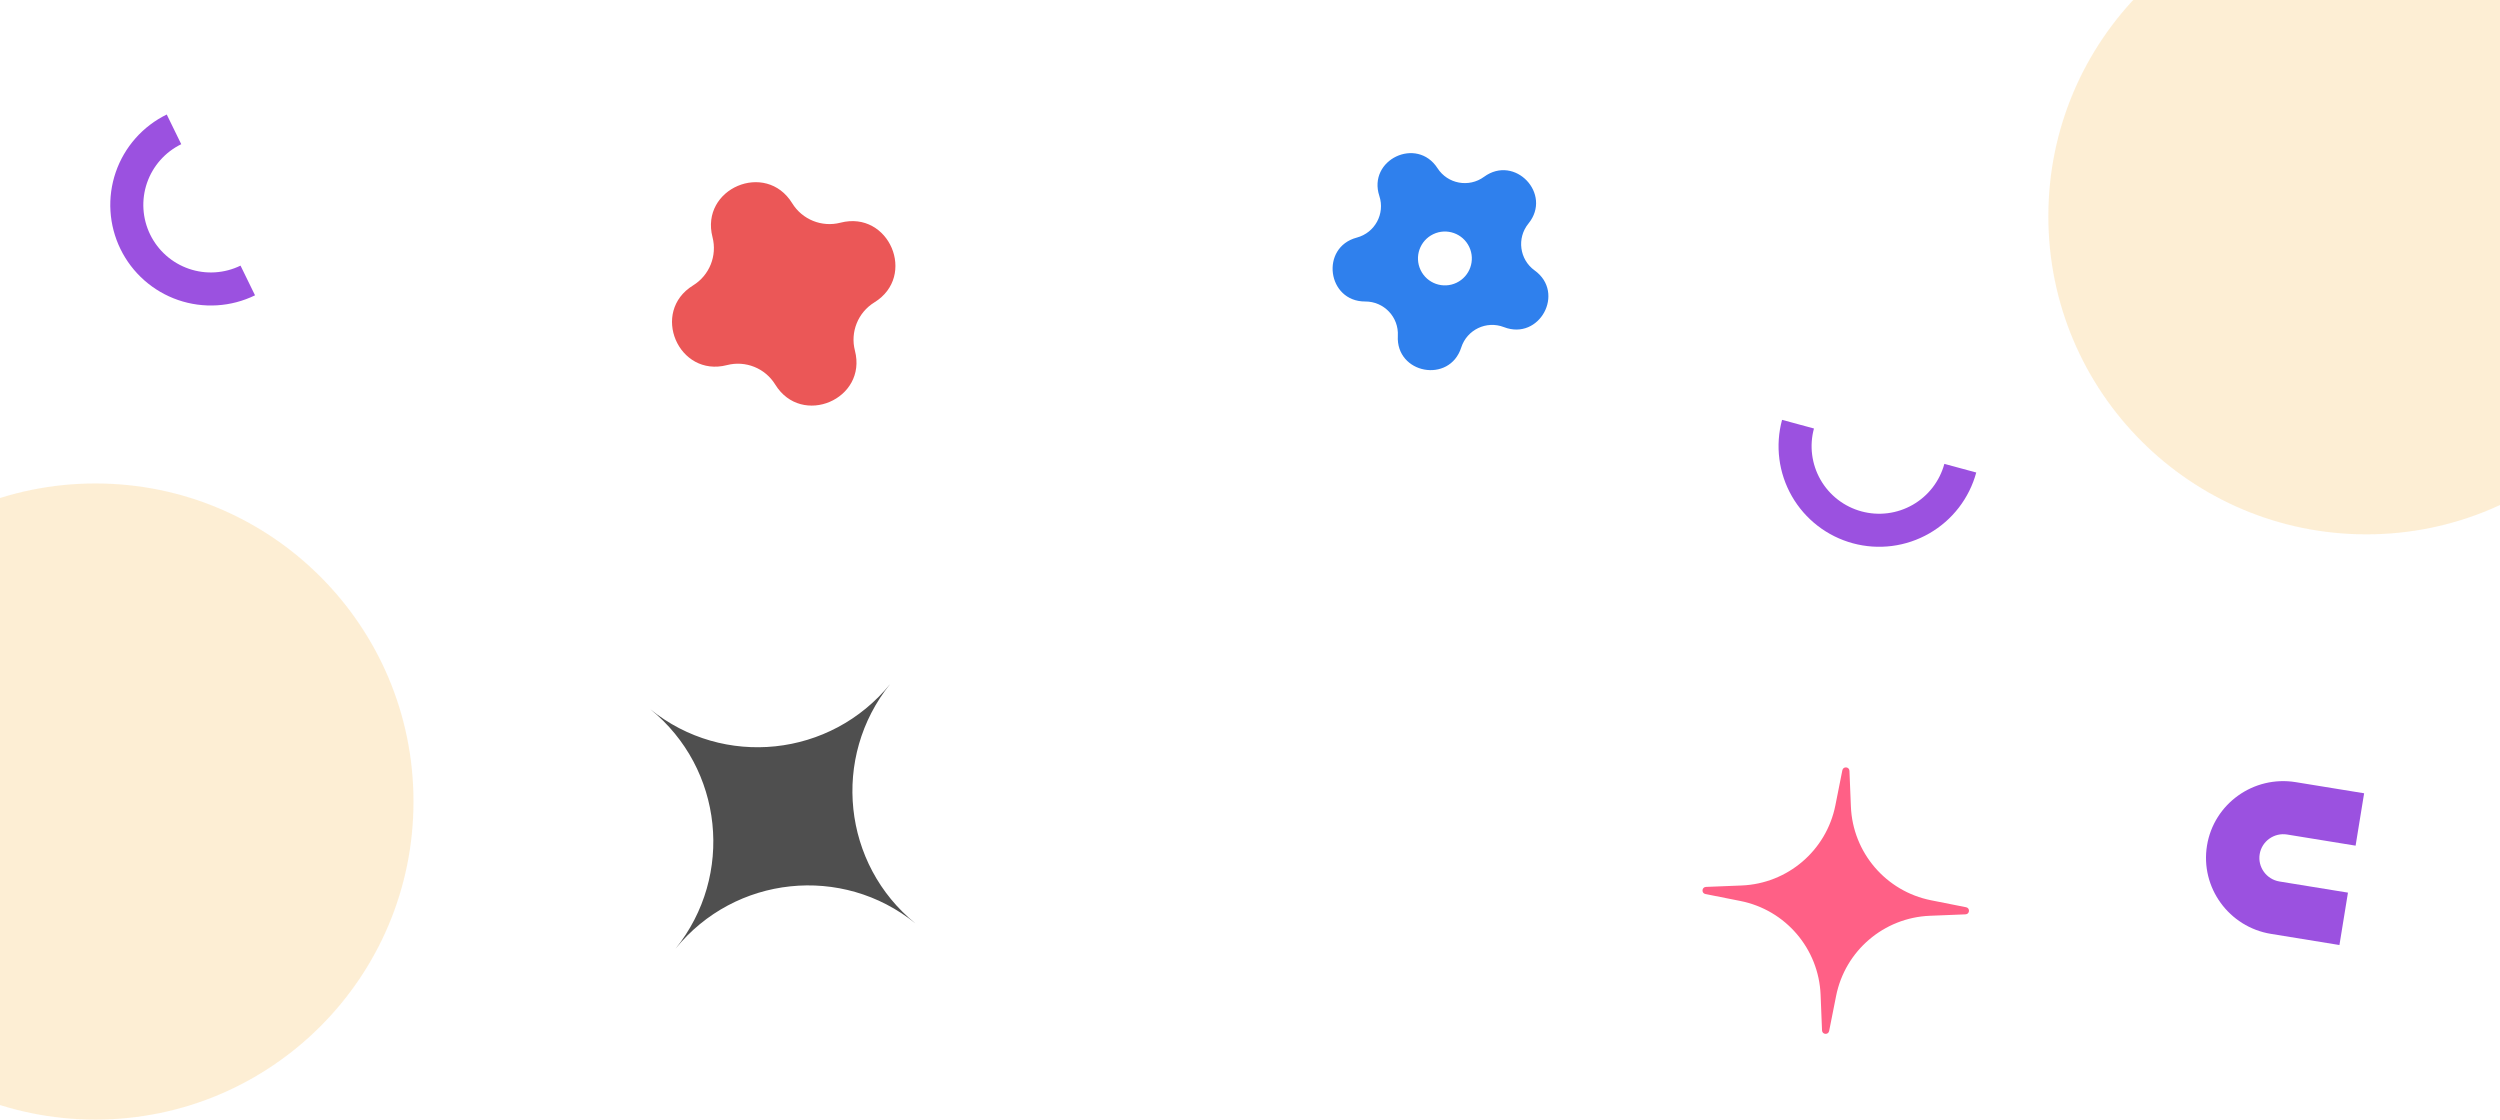 <svg width="393" height="176" viewBox="0 0 393 176" fill="none" xmlns="http://www.w3.org/2000/svg">
<circle cx="15" cy="126" r="50" fill="#FDDFAA" fill-opacity="0.5"/>
<circle cx="372" cy="34" r="50" fill="#FDDFAA" fill-opacity="0.5"/>
<path d="M112.007 37.282C110.029 29.633 120.392 25.222 124.534 31.95C126.118 34.523 129.194 35.763 132.119 35.007C139.768 33.029 144.179 43.392 137.451 47.534C134.878 49.117 133.638 52.194 134.394 55.119C136.372 62.768 126.009 67.179 121.867 60.451C120.284 57.878 117.207 56.638 114.282 57.394C106.633 59.372 102.222 49.009 108.951 44.867C111.524 43.283 112.763 40.207 112.007 37.282Z" fill="#EB5757"/>
<path d="M268.088 140.541C267.432 140.411 267.508 139.45 268.176 139.423L273.781 139.198C281.018 138.907 287.113 133.695 288.524 126.59L289.617 121.088C289.747 120.433 290.708 120.508 290.734 121.176L290.96 126.781C291.251 134.018 296.463 140.113 303.567 141.524L309.069 142.617C309.725 142.747 309.65 143.708 308.982 143.735L303.377 143.96C296.14 144.251 290.044 149.463 288.634 156.567L287.541 162.069C287.411 162.725 286.45 162.65 286.423 161.982L286.198 156.377C285.907 149.14 280.695 143.045 273.59 141.634L268.088 140.541Z" fill="#FF6086"/>
<path fill-rule="evenodd" clip-rule="evenodd" d="M139.937 107.524C130.673 119.033 132.438 135.862 143.901 145.158C132.412 135.841 115.531 137.619 106.197 149.13C115.461 137.621 113.696 120.792 102.233 111.495C113.722 120.812 130.603 119.034 139.937 107.524Z" fill="#4F4F4F"/>
<path fill-rule="evenodd" clip-rule="evenodd" d="M225.978 26.444C222.729 21.406 214.957 25.118 216.834 30.812C217.755 33.605 216.133 36.597 213.29 37.35C207.494 38.883 208.623 47.422 214.618 47.396C217.559 47.383 219.903 49.851 219.74 52.787C219.408 58.773 227.877 60.338 229.706 54.628C230.602 51.827 233.673 50.36 236.416 51.423C242.006 53.589 246.112 46.017 241.246 42.514C238.859 40.796 238.413 37.422 240.271 35.142C244.059 30.494 238.126 24.25 233.291 27.795C230.919 29.534 227.572 28.916 225.978 26.444ZM228.964 44.45C231.074 43.442 231.967 40.914 230.959 38.804C229.951 36.694 227.424 35.801 225.314 36.809C223.204 37.817 222.311 40.344 223.319 42.454C224.327 44.564 226.854 45.458 228.964 44.45Z" fill="#2F80ED"/>
<path d="M310.667 74.279C310.123 76.284 309.19 78.162 307.921 79.805C306.652 81.449 305.071 82.827 303.269 83.86C301.467 84.893 299.48 85.561 297.42 85.826C295.36 86.091 293.268 85.947 291.264 85.403C289.259 84.86 287.381 83.927 285.738 82.657C284.094 81.388 282.716 79.807 281.683 78.005C280.65 76.204 279.982 74.216 279.717 72.156C279.453 70.096 279.596 68.004 280.14 66L285.154 67.36C284.788 68.706 284.692 70.111 284.87 71.494C285.048 72.877 285.496 74.212 286.19 75.422C286.884 76.632 287.809 77.693 288.913 78.546C290.016 79.398 291.277 80.024 292.623 80.389C293.969 80.754 295.374 80.851 296.757 80.673C298.141 80.495 299.475 80.047 300.685 79.353C301.895 78.659 302.957 77.734 303.809 76.63C304.661 75.526 305.288 74.266 305.653 72.92L310.667 74.279Z" fill="#9B51E0"/>
<path d="M40.09 46.423C38.224 47.334 36.196 47.869 34.123 47.996C32.05 48.124 29.973 47.842 28.009 47.167C26.044 46.492 24.233 45.436 22.677 44.061C21.12 42.685 19.851 41.017 18.939 39.151C18.028 37.284 17.493 35.257 17.366 33.184C17.238 31.111 17.52 29.033 18.195 27.069C18.87 25.105 19.926 23.293 21.301 21.737C22.677 20.181 24.345 18.911 26.211 18L28.491 22.668C27.238 23.28 26.117 24.133 25.194 25.178C24.27 26.223 23.561 27.439 23.108 28.758C22.654 30.077 22.465 31.473 22.551 32.864C22.636 34.257 22.995 35.618 23.607 36.871C24.219 38.124 25.072 39.245 26.117 40.169C27.162 41.092 28.379 41.801 29.698 42.254C31.016 42.708 32.412 42.897 33.804 42.811C35.196 42.725 36.557 42.366 37.81 41.755L40.09 46.423Z" fill="#9B51E0"/>
<path d="M357 146.806L367.759 148.557L369.099 140.321L358.34 138.571C356.287 138.237 354.891 136.306 355.222 134.274C355.552 132.243 357.488 130.854 359.541 131.188L370.3 132.938L371.64 124.703L360.881 122.952C354.267 121.876 348.011 126.346 346.94 132.927C345.87 139.508 350.386 145.73 357 146.806Z" fill="#9B51E0"/>
</svg>
